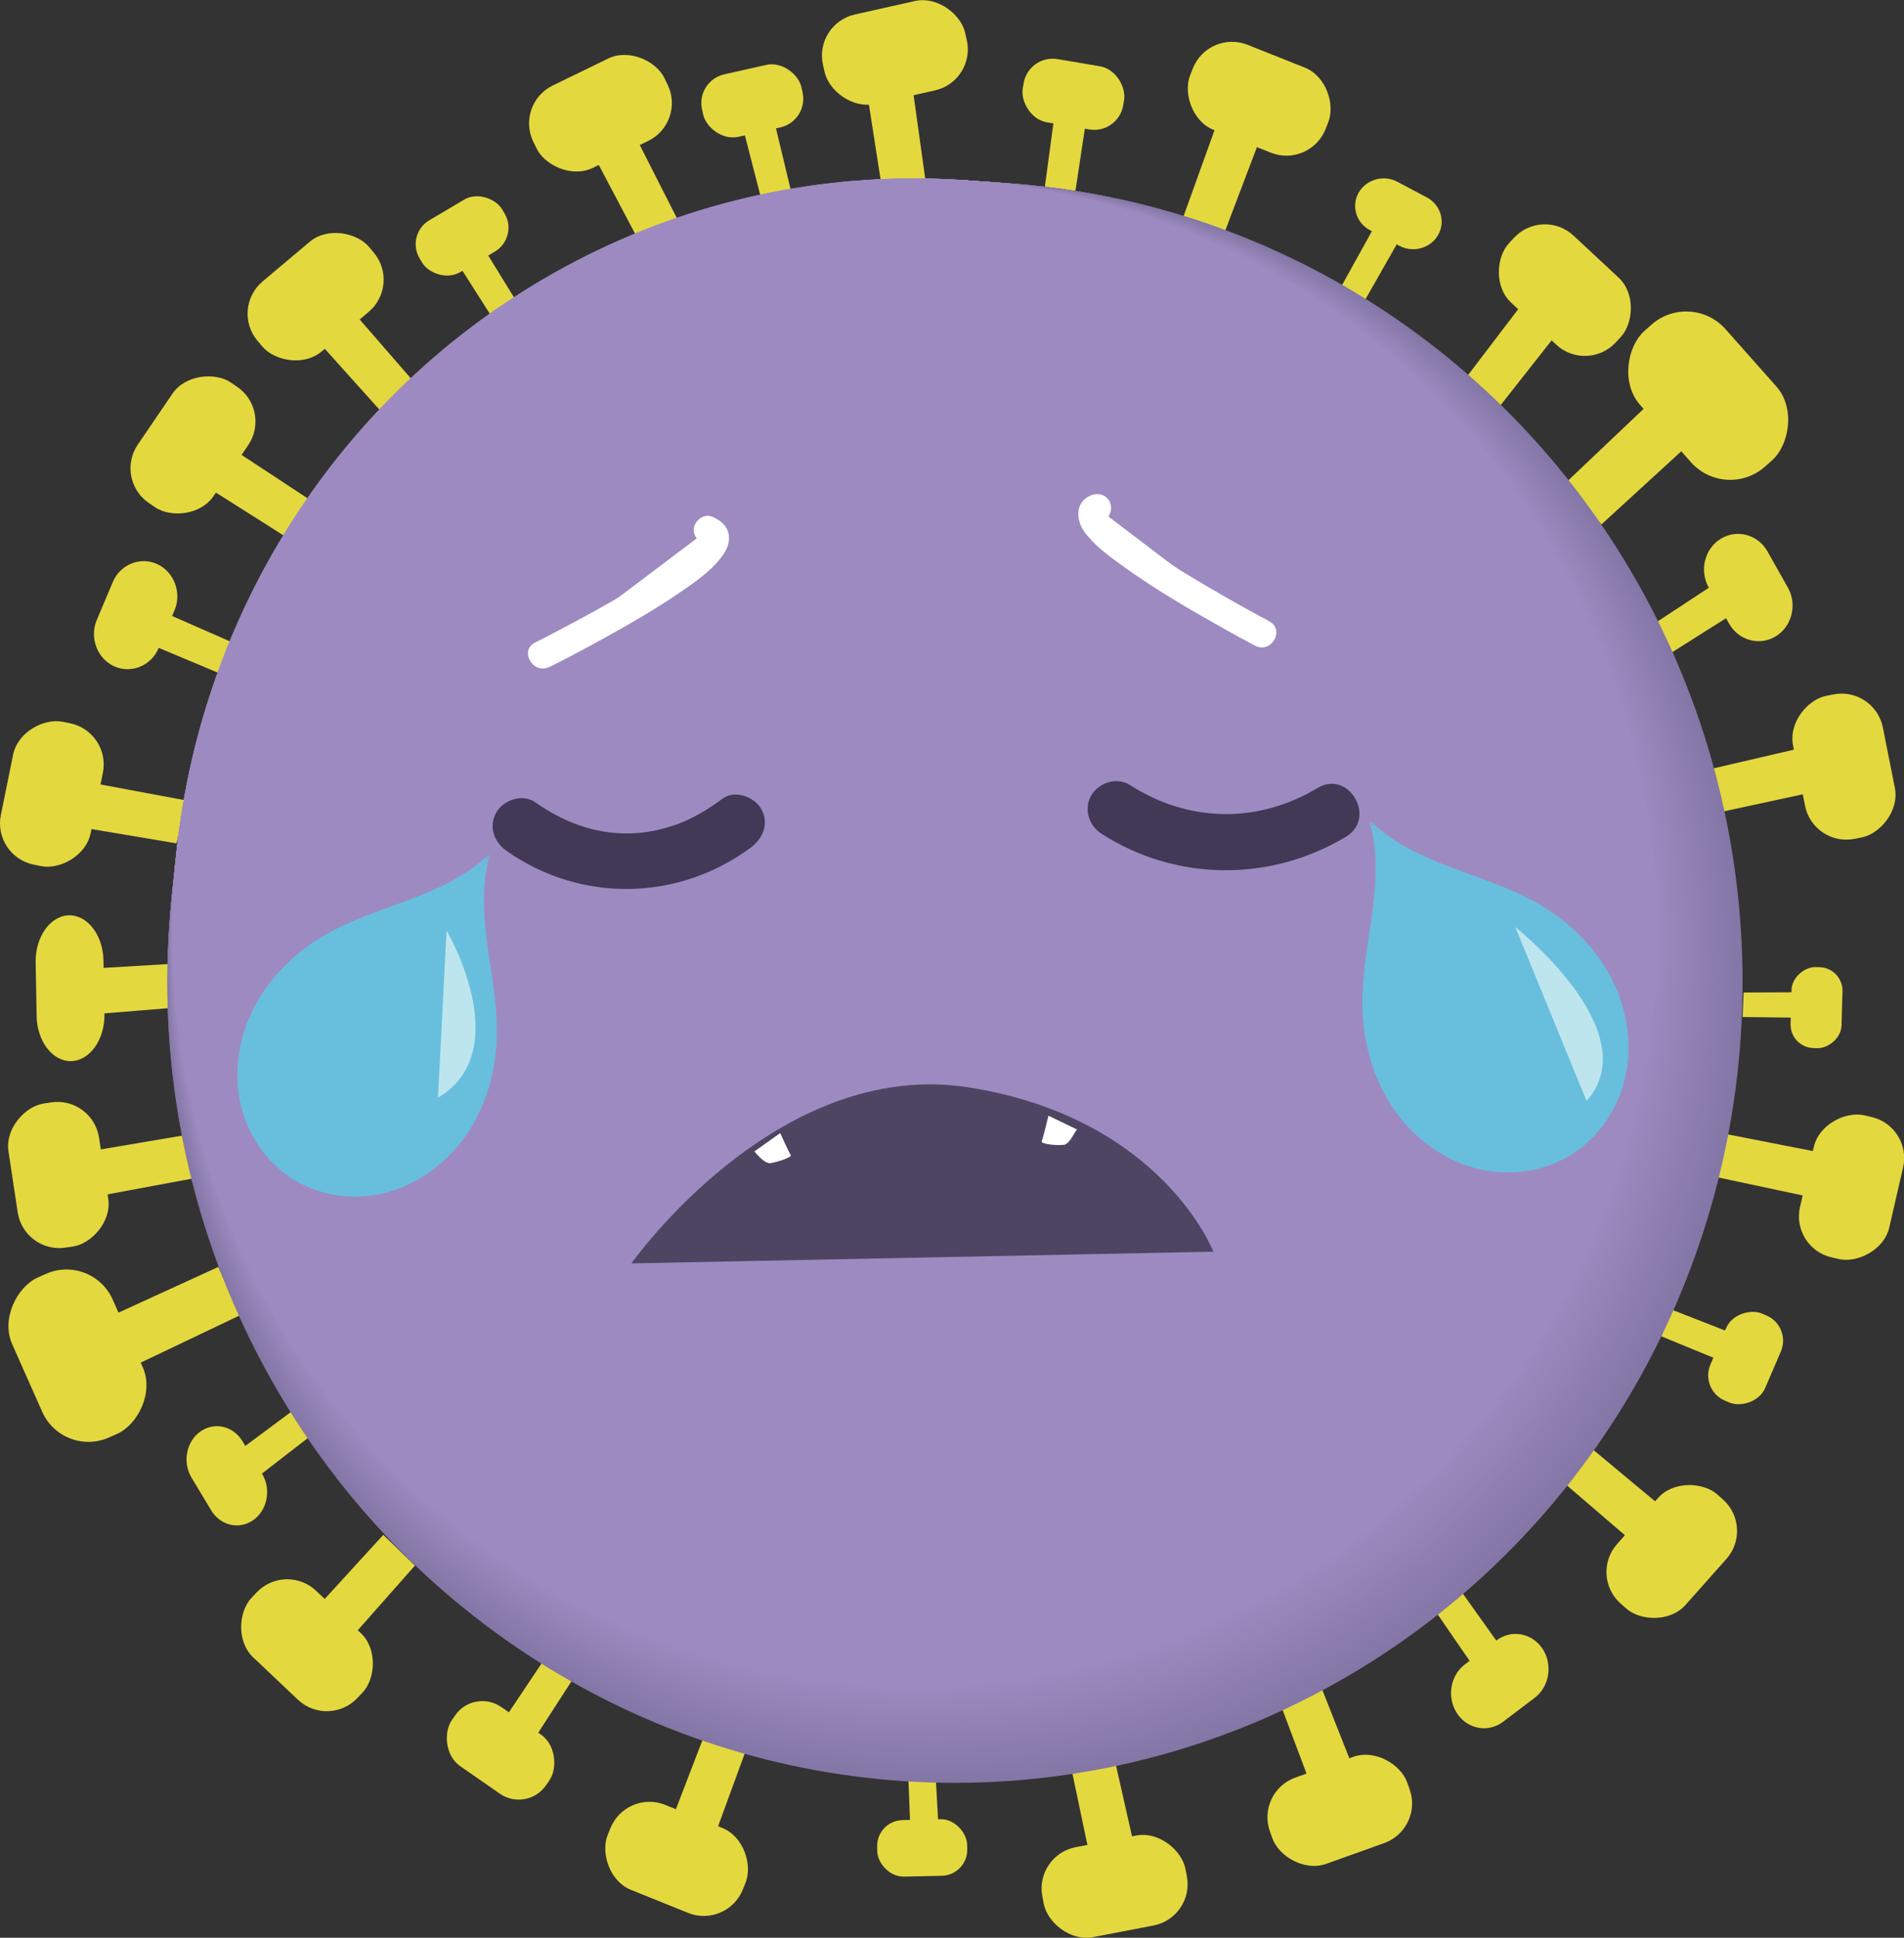 <?xml version="1.0" encoding="UTF-8"?>
<svg id="Layer_2" data-name="Layer 2" xmlns="http://www.w3.org/2000/svg" viewBox="0 0 168.8 171.75">
  <rect x="0" y="0" width="168.8" height="171.75" fill="#333333" stroke="none"/>
  <defs>
    <style>
      .cls-1 {
        fill: #68bfdd;
      }

      .cls-2 {
        fill: #e4d83f;
      }

      .cls-3 {
        fill: #fff;
      }

      .cls-4 {
        fill: #9987bc;
      }

      .cls-5 {
        fill: #9987bb;
      }

      .cls-6 {
        fill: #9886ba;
      }

      .cls-7 {
        fill: #9886bb;
      }

      .cls-8 {
        fill: #9786ba;
      }

      .cls-9 {
        fill: #9785b9;
      }

      .cls-10 {
        fill: #9c8ac1;
      }

      .cls-11 {
        fill: #9c8ac0;
      }

      .cls-12 {
        fill: #9282b4;
      }

      .cls-13 {
        fill: #9281b4;
      }

      .cls-14 {
        fill: #8779a9;
      }

      .cls-15 {
        fill: #8a7bac;
      }

      .cls-16 {
        fill: #9d8ac1;
      }

      .cls-17 {
        fill: #8d7daf;
      }

      .cls-18 {
        fill: #9080b2;
      }

      .cls-19 {
        fill: #9382b5;
      }

      .cls-20 {
        fill: #9181b3;
      }

      .cls-21 {
        fill: #9180b3;
      }

      .cls-22 {
        fill: #8c7dae;
      }

      .cls-23 {
        fill: #8c7cae;
      }

      .cls-24 {
        fill: #8e7eb0;
      }

      .cls-25 {
        fill: #8f7fb1;
      }

      .cls-26 {
        fill: #8d7eaf;
      }

      .cls-27 {
        fill: #8577a7;
      }

      .cls-28 {
        fill: #bde5ee;
      }

      .cls-29 {
        fill: #413956;
      }

      .cls-30 {
        fill: #9483b6;
      }

      .cls-31 {
        fill: #9483b7;
      }

      .cls-32 {
        fill: #9b88be;
      }

      .cls-33 {
        fill: #9b89bf;
      }

      .cls-34 {
        fill: #9b89be;
      }

      .cls-35 {
        fill: #9584b7;
      }

      .cls-36 {
        fill: #9684b8;
      }

      .cls-37 {
        fill: #9685b8;
      }

      .cls-38 {
        fill: #9685b9;
      }

      .cls-39 {
        fill: #8b7cad;
      }

      .cls-40 {
        fill: #897aab;
      }

      .cls-41 {
        fill: #9a88bd;
      }

      .cls-42 {
        fill: #887aaa;
      }

      .cls-43 {
        fill: #887aab;
      }

      .cls-44 {
        fill: #8879aa;
      }

      .cls-45 {
        fill: #897bab;
      }

      .cls-46 {
        fill: #8678a9;
      }

      .cls-47 {
        fill: #8678a8;
      }

      .cls-48 {
        fill: #8477a6;
      }

      .cls-49 {
        fill: #8477a7;
      }

      .cls-50 {
        fill: #8476a6;
      }

      .cls-51 {
        fill: #4e4563;
      }
    </style>
  </defs>
  <g id="Layer_3" data-name="Layer 3">
    <g>
      <polygon class="cls-2" points="76.91 8.47 78.25 17.07 82.14 16.65 80.94 8.03 76.91 8.47"/>
      <rect class="cls-2" x="72.88" y=".59" width="12.92" height="8.12" rx="3.73" ry="3.73" transform="translate(.9 17.46) rotate(-12.63)"/>
      <polygon class="cls-2" points="93.43 10.62 92.62 16.65 95.31 17.14 96.22 11.12 93.43 10.62"/>
      <rect class="cls-2" x="90.65" y="5.51" width="9.03" height="5.68" rx="2.61" ry="2.61" transform="translate(2.72 -15.73) rotate(9.59)"/>
      <polygon class="cls-2" points="107.81 11.16 104.86 19.35 108.47 20.84 111.56 12.71 107.81 11.16"/>
      <rect class="cls-2" x="105.17" y="4.69" width="12.92" height="8.12" rx="3.73" ry="3.73" transform="translate(11.16 -40.67) rotate(21.71)"/>
      <polygon class="cls-2" points="122.42 19.06 118.79 25.61 120.99 26.64 124.7 20.12 122.42 19.06"/>
      <path class="cls-2" d="M124.07,21.79l-2.62-1.39c-1.22-.65-1.67-2.14-1-3.32h0c.67-1.18,2.21-1.62,3.43-.97l2.62,1.39c1.22,.65,1.67,2.14,1,3.32h0c-.67,1.18-2.21,1.62-3.43,.97Z"/>
      <polygon class="cls-2" points="135.11 26.73 129.84 33.65 132.84 36.16 138.22 29.33 135.11 26.73"/>
      <rect class="cls-2" x="132.28" y="21.65" width="12.92" height="8.12" rx="3.73" ry="3.73" transform="translate(54.72 -87.65) rotate(42.96)"/>
      <polygon class="cls-2" points="146.66 35.34 138.8 42.8 141.98 46.48 149.97 39.16 146.66 35.34"/>
      <rect class="cls-2" x="143.39" y="30.01" width="16.09" height="10.12" rx="4.65" ry="4.65" transform="translate(77.15 -101.47) rotate(48.41)"/>
      <polygon class="cls-2" points="152.17 51.65 146.68 55.26 148.12 57.89 153.66 54.39 152.17 51.65"/>
      <path class="cls-2" d="M153.29,55.27l-1.81-3.21c-.84-1.5-.35-3.44,1.08-4.31h0c1.44-.88,3.3-.37,4.14,1.13l1.81,3.21c.84,1.5,.35,3.44-1.08,4.31h0c-1.44,.88-3.3,.37-4.14-1.13Z"/>
      <polygon class="cls-2" points="160.05 66.21 151.58 68.18 152.29 72.03 160.8 70.19 160.05 66.21"/>
      <rect class="cls-2" x="157.01" y="63.89" width="12.92" height="8.12" rx="3.73" ry="3.73" transform="translate(198.26 -105.63) rotate(78.76)"/>
      <polygon class="cls-2" points="159.42 87.95 154.58 87.97 154.49 90.14 159.33 90.2 159.42 87.95"/>
      <rect class="cls-2" x="157.46" y="87.06" width="7.18" height="4.52" rx="2.08" ry="2.08" transform="translate(254.8 -69.2) rotate(91.59)"/>
      <polygon class="cls-2" points="161.73 102.22 153.2 100.55 152.27 104.35 160.78 106.16 161.73 102.22"/>
      <rect class="cls-2" x="157.67" y="101.15" width="12.92" height="8.12" rx="3.73" ry="3.73" transform="translate(303.49 -31.13) rotate(102.96)"/>
      <polygon class="cls-2" points="153.58 118.18 148.31 116.12 147.28 118.44 152.51 120.59 153.58 118.18"/>
      <rect class="cls-2" x="150.57" y="117.74" width="8.39" height="5.28" rx="2.43" ry="2.43" transform="translate(326.49 25.75) rotate(113.27)"/>
      <polygon class="cls-2" points="147.53 133.73 140.84 128.16 138.21 131.05 144.81 136.72 147.53 133.73"/>
      <rect class="cls-2" x="141.74" y="133.44" width="12.92" height="8.12" rx="3.73" ry="3.73" transform="translate(349.44 118.12) rotate(131.64)"/>
      <polygon class="cls-2" points="133.11 146.05 129.32 140.73 127.01 142.44 130.71 147.82 133.11 146.05"/>
      <path class="cls-2" d="M129.87,147.52l2.81-2.13c1.31-.99,3.14-.66,4.07,.74h0c.93,1.4,.62,3.36-.69,4.35l-2.81,2.13c-1.31,.99-3.14,.66-4.07-.74h0c-.93-1.4-.62-3.36,.69-4.35Z"/>
      <polygon class="cls-2" points="120.01 156.81 116.81 148.72 113.12 149.99 116.18 158.13 120.01 156.81"/>
      <rect class="cls-2" x="112.33" y="156.38" width="12.92" height="8.12" rx="3.73" ry="3.73" transform="translate(284.66 271.52) rotate(160.32)"/>
      <polygon class="cls-2" points="100.59 163.78 98.67 155.29 94.82 155.98 96.61 164.5 100.59 163.78"/>
      <rect class="cls-2" x="92.37" y="163.12" width="12.92" height="8.12" rx="3.73" ry="3.73" transform="translate(227.45 312.69) rotate(169.11)"/>
      <polygon class="cls-2" points="83.2 161.89 82.9 156.52 80.49 156.55 80.7 161.91 83.2 161.89"/>
      <rect class="cls-2" x="77.78" y="161.27" width="7.98" height="5.01" rx="2.3" ry="2.3" transform="translate(167.08 325.74) rotate(178.75)"/>
      <polygon class="cls-2" points="63.3 162.86 66.29 154.69 62.68 153.18 59.56 161.3 63.3 162.86"/>
      <rect class="cls-2" x="53.51" y="160.7" width="12.92" height="8.12" rx="3.73" ry="3.73" transform="translate(53.96 339.99) rotate(-158.03)"/>
      <polygon class="cls-2" points="47.27 154.27 50.98 148.53 48.48 146.74 44.68 152.42 47.27 154.27"/>
      <rect class="cls-2" x="39.31" y="151.95" width="10.15" height="6.38" rx="2.93" ry="2.93" transform="translate(-7.61 307.9) rotate(-145.24)"/>
      <polygon class="cls-2" points="31.02 145.28 36.79 138.76 33.98 136.04 28.11 142.46 31.02 145.28"/>
      <rect class="cls-2" x="20.77" y="141.77" width="12.92" height="8.12" rx="3.73" ry="3.73" transform="translate(-53.24 270.46) rotate(-136.58)"/>
      <polygon class="cls-2" points="22.65 131.05 27.37 127.4 25.97 125.02 21.19 128.57 22.65 131.05"/>
      <path class="cls-2" d="M21.49,127.73l1.75,2.91c.82,1.35,.47,3.19-.77,4.08h0c-1.24,.89-2.92,.51-3.74-.84l-1.75-2.91c-.82-1.35-.47-3.19,.77-4.08h0c1.24-.89,2.92-.51,3.74,.84Z"/>
      <polygon class="cls-2" points="11.37 121.3 21.23 116.6 19.36 112.29 9.42 116.84 11.37 121.3"/>
      <rect class="cls-2" x="-.88" y="115.28" width="15.52" height="9.75" rx="4.48" ry="4.48" transform="translate(-100.14 175.24) rotate(-113.96)"/>
      <polygon class="cls-2" points="8.51 106.05 17.06 104.46 16.53 100.59 7.95 102.04 8.51 106.05"/>
      <rect class="cls-2" x="-1.28" y="100.09" width="12.92" height="8.12" rx="3.73" ry="3.73" transform="translate(-97.03 124.84) rotate(-98.6)"/>
      <polygon class="cls-2" points="8.48 89.88 14.91 89.36 14.87 85.45 8.44 85.83 8.48 89.88"/>
      <path class="cls-2" d="M9.17,85.08l.09,4.8c.04,2.23-1.27,4.11-2.92,4.17h0c-1.65,.06-3.04-1.72-3.09-3.95l-.09-4.8c-.04-2.23,1.27-4.11,2.92-4.17h0c1.65-.06,3.04,1.72,3.09,3.95Z"/>
      <polygon class="cls-2" points="7.07 73.31 15.65 74.75 16.48 70.94 7.93 69.35 7.07 73.31"/>
      <rect class="cls-2" x="-1.86" y="66.32" width="12.92" height="8.12" rx="3.73" ry="3.73" transform="translate(-65.29 60.87) rotate(-78.52)"/>
      <polygon class="cls-2" points="13.35 57.12 19.29 59.61 20.48 56.89 14.58 54.3 13.35 57.12"/>
      <path class="cls-2" d="M15.47,54.1l-1.42,3.36c-.66,1.57-2.44,2.28-3.94,1.59h0c-1.5-.69-2.19-2.54-1.53-4.1l1.42-3.36c.66-1.57,2.44-2.28,3.94-1.59h0c1.5,.69,2.19,2.54,1.53,4.1Z"/>
      <polygon class="cls-2" points="18.26 43.1 25.6 47.75 27.85 44.55 20.58 39.77 18.26 43.1"/>
      <rect class="cls-2" x="10.65" y="35.37" width="12.92" height="8.12" rx="3.73" ry="3.73" transform="translate(-25.11 31.37) rotate(-55.73)"/>
      <polygon class="cls-2" points="28.1 30.14 33.91 36.61 36.94 34.13 31.23 27.56 28.1 30.14"/>
      <rect class="cls-2" x="21.52" y="22.24" width="12.92" height="8.12" rx="3.73" ry="3.73" transform="translate(-10.36 24.18) rotate(-40.07)"/>
      <polygon class="cls-2" points="40.63 23.42 43.71 28.26 45.95 26.98 42.94 22.09 40.63 23.42"/>
      <rect class="cls-2" x="36.71" y="18.24" width="8.51" height="5.35" rx="2.46" ry="2.46" transform="translate(-4.94 23.77) rotate(-30.61)"/>
      <polygon class="cls-2" points="52.9 14.27 56.96 21.96 60.5 20.3 56.56 12.54 52.9 14.27"/>
      <rect class="cls-2" x="46.77" y="5.97" width="12.92" height="8.12" rx="3.73" ry="3.73" transform="translate(.98 24.3) rotate(-25.94)"/>
      <polygon class="cls-2" points="65.96 11.7 67.48 17.59 70.15 17.02 68.73 11.11 65.96 11.7"/>
      <rect class="cls-2" x="62.18" y="6.1" width="9.03" height="5.68" rx="2.61" ry="2.61" transform="translate(-.34 14.8) rotate(-12.63)"/>
      <g>
        <ellipse class="cls-50" cx="84.66" cy="87.05" rx="69.83" ry="70.97"/>
        <ellipse class="cls-48" cx="84.6" cy="86.98" rx="69.76" ry="70.9"/>
        <ellipse class="cls-49" cx="84.54" cy="86.91" rx="69.69" ry="70.83"/>
        <ellipse class="cls-27" cx="84.48" cy="86.83" rx="69.62" ry="70.76"/>
        <ellipse class="cls-27" cx="84.42" cy="86.76" rx="69.56" ry="70.69"/>
        <ellipse class="cls-47" cx="84.36" cy="86.69" rx="69.49" ry="70.62"/>
        <ellipse class="cls-47" cx="84.3" cy="86.61" rx="69.42" ry="70.55"/>
        <ellipse class="cls-46" cx="84.24" cy="86.54" rx="69.35" ry="70.48"/>
        <ellipse class="cls-14" cx="84.18" cy="86.46" rx="69.28" ry="70.41"/>
        <ellipse class="cls-14" cx="84.11" cy="86.39" rx="69.22" ry="70.34"/>
        <ellipse class="cls-44" cx="84.05" cy="86.32" rx="69.15" ry="70.28"/>
        <ellipse class="cls-42" cx="83.99" cy="86.24" rx="69.08" ry="70.21"/>
        <ellipse class="cls-43" cx="83.93" cy="86.17" rx="69.01" ry="70.14"/>
        <ellipse class="cls-40" cx="83.87" cy="86.1" rx="68.94" ry="70.07"/>
        <ellipse class="cls-45" cx="83.81" cy="86.02" rx="68.88" ry="70"/>
        <ellipse class="cls-15" cx="83.75" cy="85.95" rx="68.81" ry="69.93"/>
        <ellipse class="cls-15" cx="83.69" cy="85.88" rx="68.74" ry="69.86"/>
        <ellipse class="cls-39" cx="83.63" cy="85.8" rx="68.67" ry="69.79"/>
        <ellipse class="cls-39" cx="83.57" cy="85.73" rx="68.6" ry="69.72"/>
        <ellipse class="cls-39" cx="83.51" cy="85.66" rx="68.54" ry="69.65"/>
        <ellipse class="cls-23" cx="83.45" cy="85.58" rx="68.47" ry="69.58"/>
        <ellipse class="cls-22" cx="83.39" cy="85.51" rx="68.4" ry="69.51"/>
        <ellipse class="cls-17" cx="83.33" cy="85.43" rx="68.33" ry="69.45"/>
        <ellipse class="cls-17" cx="83.27" cy="85.36" rx="68.26" ry="69.38"/>
        <ellipse class="cls-26" cx="83.21" cy="85.29" rx="68.2" ry="69.31"/>
        <ellipse class="cls-24" cx="83.14" cy="85.21" rx="68.13" ry="69.24"/>
        <ellipse class="cls-24" cx="83.08" cy="85.14" rx="68.06" ry="69.17"/>
        <ellipse class="cls-25" cx="83.02" cy="85.07" rx="67.99" ry="69.1"/>
        <ellipse class="cls-25" cx="82.96" cy="84.99" rx="67.92" ry="69.03"/>
        <ellipse class="cls-25" cx="82.9" cy="84.92" rx="67.86" ry="68.96"/>
        <ellipse class="cls-18" cx="82.84" cy="84.85" rx="67.79" ry="68.89"/>
        <ellipse class="cls-18" cx="82.78" cy="84.77" rx="67.72" ry="68.82"/>
        <ellipse class="cls-21" cx="82.72" cy="84.7" rx="67.65" ry="68.75"/>
        <ellipse class="cls-20" cx="82.66" cy="84.63" rx="67.58" ry="68.69"/>
        <ellipse class="cls-13" cx="82.6" cy="84.55" rx="67.52" ry="68.62"/>
        <ellipse class="cls-13" cx="82.54" cy="84.48" rx="67.45" ry="68.55"/>
        <ellipse class="cls-12" cx="82.48" cy="84.4" rx="67.38" ry="68.48"/>
        <ellipse class="cls-19" cx="82.42" cy="84.33" rx="67.31" ry="68.41"/>
        <ellipse class="cls-19" cx="82.36" cy="84.26" rx="67.24" ry="68.34"/>
        <ellipse class="cls-30" cx="82.3" cy="84.18" rx="67.18" ry="68.27"/>
        <ellipse class="cls-30" cx="82.23" cy="84.11" rx="67.11" ry="68.2"/>
        <ellipse class="cls-31" cx="82.17" cy="84.04" rx="67.04" ry="68.13"/>
        <ellipse class="cls-35" cx="82.11" cy="83.96" rx="66.97" ry="68.06"/>
        <ellipse class="cls-35" cx="82.05" cy="83.89" rx="66.9" ry="67.99"/>
        <ellipse class="cls-36" cx="81.99" cy="83.82" rx="66.84" ry="67.92"/>
        <ellipse class="cls-37" cx="81.93" cy="83.74" rx="66.77" ry="67.86"/>
        <ellipse class="cls-38" cx="81.87" cy="83.67" rx="66.7" ry="67.79"/>
        <ellipse class="cls-9" cx="81.81" cy="83.59" rx="66.63" ry="67.72"/>
        <ellipse class="cls-8" cx="81.75" cy="83.52" rx="66.56" ry="67.65"/>
        <ellipse class="cls-6" cx="81.69" cy="83.45" rx="66.5" ry="67.58"/>
        <ellipse class="cls-7" cx="81.63" cy="83.37" rx="66.43" ry="67.51"/>
        <ellipse class="cls-5" cx="81.57" cy="83.3" rx="66.36" ry="67.44"/>
        <ellipse class="cls-4" cx="81.51" cy="83.23" rx="66.29" ry="67.37"/>
        <ellipse class="cls-4" cx="81.45" cy="83.15" rx="66.22" ry="67.3"/>
        <ellipse class="cls-41" cx="81.39" cy="83.08" rx="66.16" ry="67.23"/>
        <ellipse class="cls-41" cx="81.33" cy="83.01" rx="66.09" ry="67.16"/>
        <ellipse class="cls-32" cx="81.26" cy="82.93" rx="66.02" ry="67.1"/>
        <ellipse class="cls-34" cx="81.2" cy="82.86" rx="65.95" ry="67.03"/>
        <ellipse class="cls-33" cx="81.14" cy="82.79" rx="65.88" ry="66.96"/>
        <ellipse class="cls-11" cx="81.08" cy="82.71" rx="65.82" ry="66.89"/>
        <ellipse class="cls-10" cx="81.02" cy="82.64" rx="65.75" ry="66.82"/>
        <ellipse class="cls-16" cx="80.96" cy="82.56" rx="65.68" ry="66.75"/>
      </g>
      <path class="cls-29" d="M64.06,70.79c-1.27,.94-2.71,1.81-4.12,2.3s-2.75,.76-4.17,.78c-3,.05-5.77-.97-8.34-2.77-1.11-.78-2.78-.2-3.42,.9-.73,1.25-.21,2.64,.9,3.42,6.58,4.62,15.22,4.47,21.67-.31,1.08-.8,1.63-2.16,.9-3.42-.62-1.07-2.33-1.71-3.42-.9h0Z"/>
      <path class="cls-29" d="M116.81,69.84c-5.29,3.18-11.44,3.08-16.63-.26-1.14-.73-2.76-.23-3.42,.9-.71,1.21-.24,2.69,.9,3.42,6.59,4.24,14.98,4.29,21.67,.26,2.76-1.66,.24-5.98-2.52-4.32h0Z"/>
      <g>
        <path class="cls-3" d="M48.07,58.05s18.95-9.46,14.68-11.07"/>
        <path class="cls-3" d="M48.7,59.13c2.21-1.11,4.39-2.29,6.54-3.51,1.7-.97,3.39-1.98,5.01-3.09,1.25-.86,2.6-1.77,3.57-2.97,.45-.56,.84-1.19,.81-1.94-.03-.94-.73-1.52-1.54-1.84-.63-.25-1.37,.27-1.54,.87-.19,.71,.24,1.29,.87,1.54-.39-.15-.09-.03,0,.02-.31-.18-.2-.17-.12-.09,.09,.1,.03,.1-.1-.14,.13,.23-.11-.33-.04-.08-.08-.26-.04-.33-.03-.21,0,.2,.07-.38,.02-.14-.04,.22-.07,.12,.03-.04-.05,.08-.09,.17-.14,.25-.06,.09-.29,.36-.04,.07-.1,.12-.2,.23-.31,.34-1.06,1.11-1.93,1.66-3.23,2.53-2.84,1.89-5.85,3.55-8.87,5.14-.71,.38-1.43,.75-2.15,1.11-1.44,.72-.17,2.88,1.26,2.16h0Z"/>
      </g>
      <g>
        <path class="cls-3" d="M111.89,56.14s-18.14-9.6-14.65-11.14"/>
        <path class="cls-3" d="M112.52,55.06c-1.87-.99-3.72-2.04-5.54-3.11-1.57-.92-3.12-1.87-4.63-2.88-.69-.46-1.36-.93-2.02-1.42-.05-.04-.44-.34-.25-.19-.14-.11-.29-.23-.43-.34-.26-.21-.51-.43-.75-.65-.23-.21-.43-.44-.64-.66s.09,.21-.1-.13c-.05-.08-.09-.18-.15-.25-.04-.05,.1,.29,.01-.02,.11,.37,.03,.31,.03,.21,0-.25-.05,.27-.02,.16-.04,.13-.11,.23-.17,.31,.11-.12-.16,.12-.15,.11,.06-.04,.11-.07,.18-.1,.61-.28,.77-1.17,.45-1.71-.37-.63-1.1-.73-1.71-.45-1.32,.61-1.24,2.14-.51,3.17,.9,1.25,2.21,2.18,3.44,3.07,2.97,2.15,6.17,3.99,9.36,5.77,.78,.43,1.56,.87,2.35,1.28,1.42,.75,2.69-1.4,1.26-2.16h0Z"/>
      </g>
      <path class="cls-51" d="M55.98,111.98s12.89-18.33,29.98-15.59c17.09,2.74,21.61,14.55,21.61,14.55l-51.58,1.04Z"/>
      <path class="cls-3" d="M66.87,102.06c-.03-.11,.84,1.14,1.47,1.03,.69-.12,1.91-.54,1.77-.71s-.94-1.95-.94-1.95l-2.3,1.63Z"/>
      <path class="cls-3" d="M95.53,100.14c-.08-.28-.61,1.28-1.22,1.33-.81,.08-2.06-.1-1.96-.31s.6-2.27,.6-2.27l2.58,1.24Z"/>
      <g>
        <path class="cls-1" d="M121.43,72.8c.76,2.68,.57,5.52,.2,8.28-.37,2.76-.91,5.51-.84,8.29,.08,3.09,.94,6.19,2.66,8.77s4.33,4.58,7.32,5.39,6.34,.35,8.88-1.42"/>
        <path class="cls-1" d="M121.48,72.77c1.99,1.94,4.59,3.13,7.19,4.12s5.28,1.82,7.69,3.2c2.68,1.54,5,3.77,6.44,6.51s1.97,5.99,1.26,9-2.71,5.74-5.47,7.14"/>
      </g>
      <g>
        <path class="cls-1" d="M43.42,75.74c-.74,2.61-.56,5.38-.2,8.07s.89,5.37,.82,8.08c-.07,3.01-.91,6.04-2.59,8.54s-4.22,4.46-7.13,5.25c-2.91,.79-6.17,.34-8.65-1.38"/>
        <path class="cls-1" d="M43.36,75.71c-1.94,1.89-4.47,3.05-7,4.01s-5.14,1.77-7.5,3.12c-2.62,1.5-4.87,3.68-6.28,6.34s-1.92,5.83-1.23,8.77,2.64,5.59,5.33,6.96"/>
      </g>
      <path class="cls-28" d="M39.59,82.46s6.25,10.65-.76,14.84"/>
      <path class="cls-28" d="M134.34,82.17s11.76,9.27,6.32,15.42"/>
    </g>
  </g>
</svg>